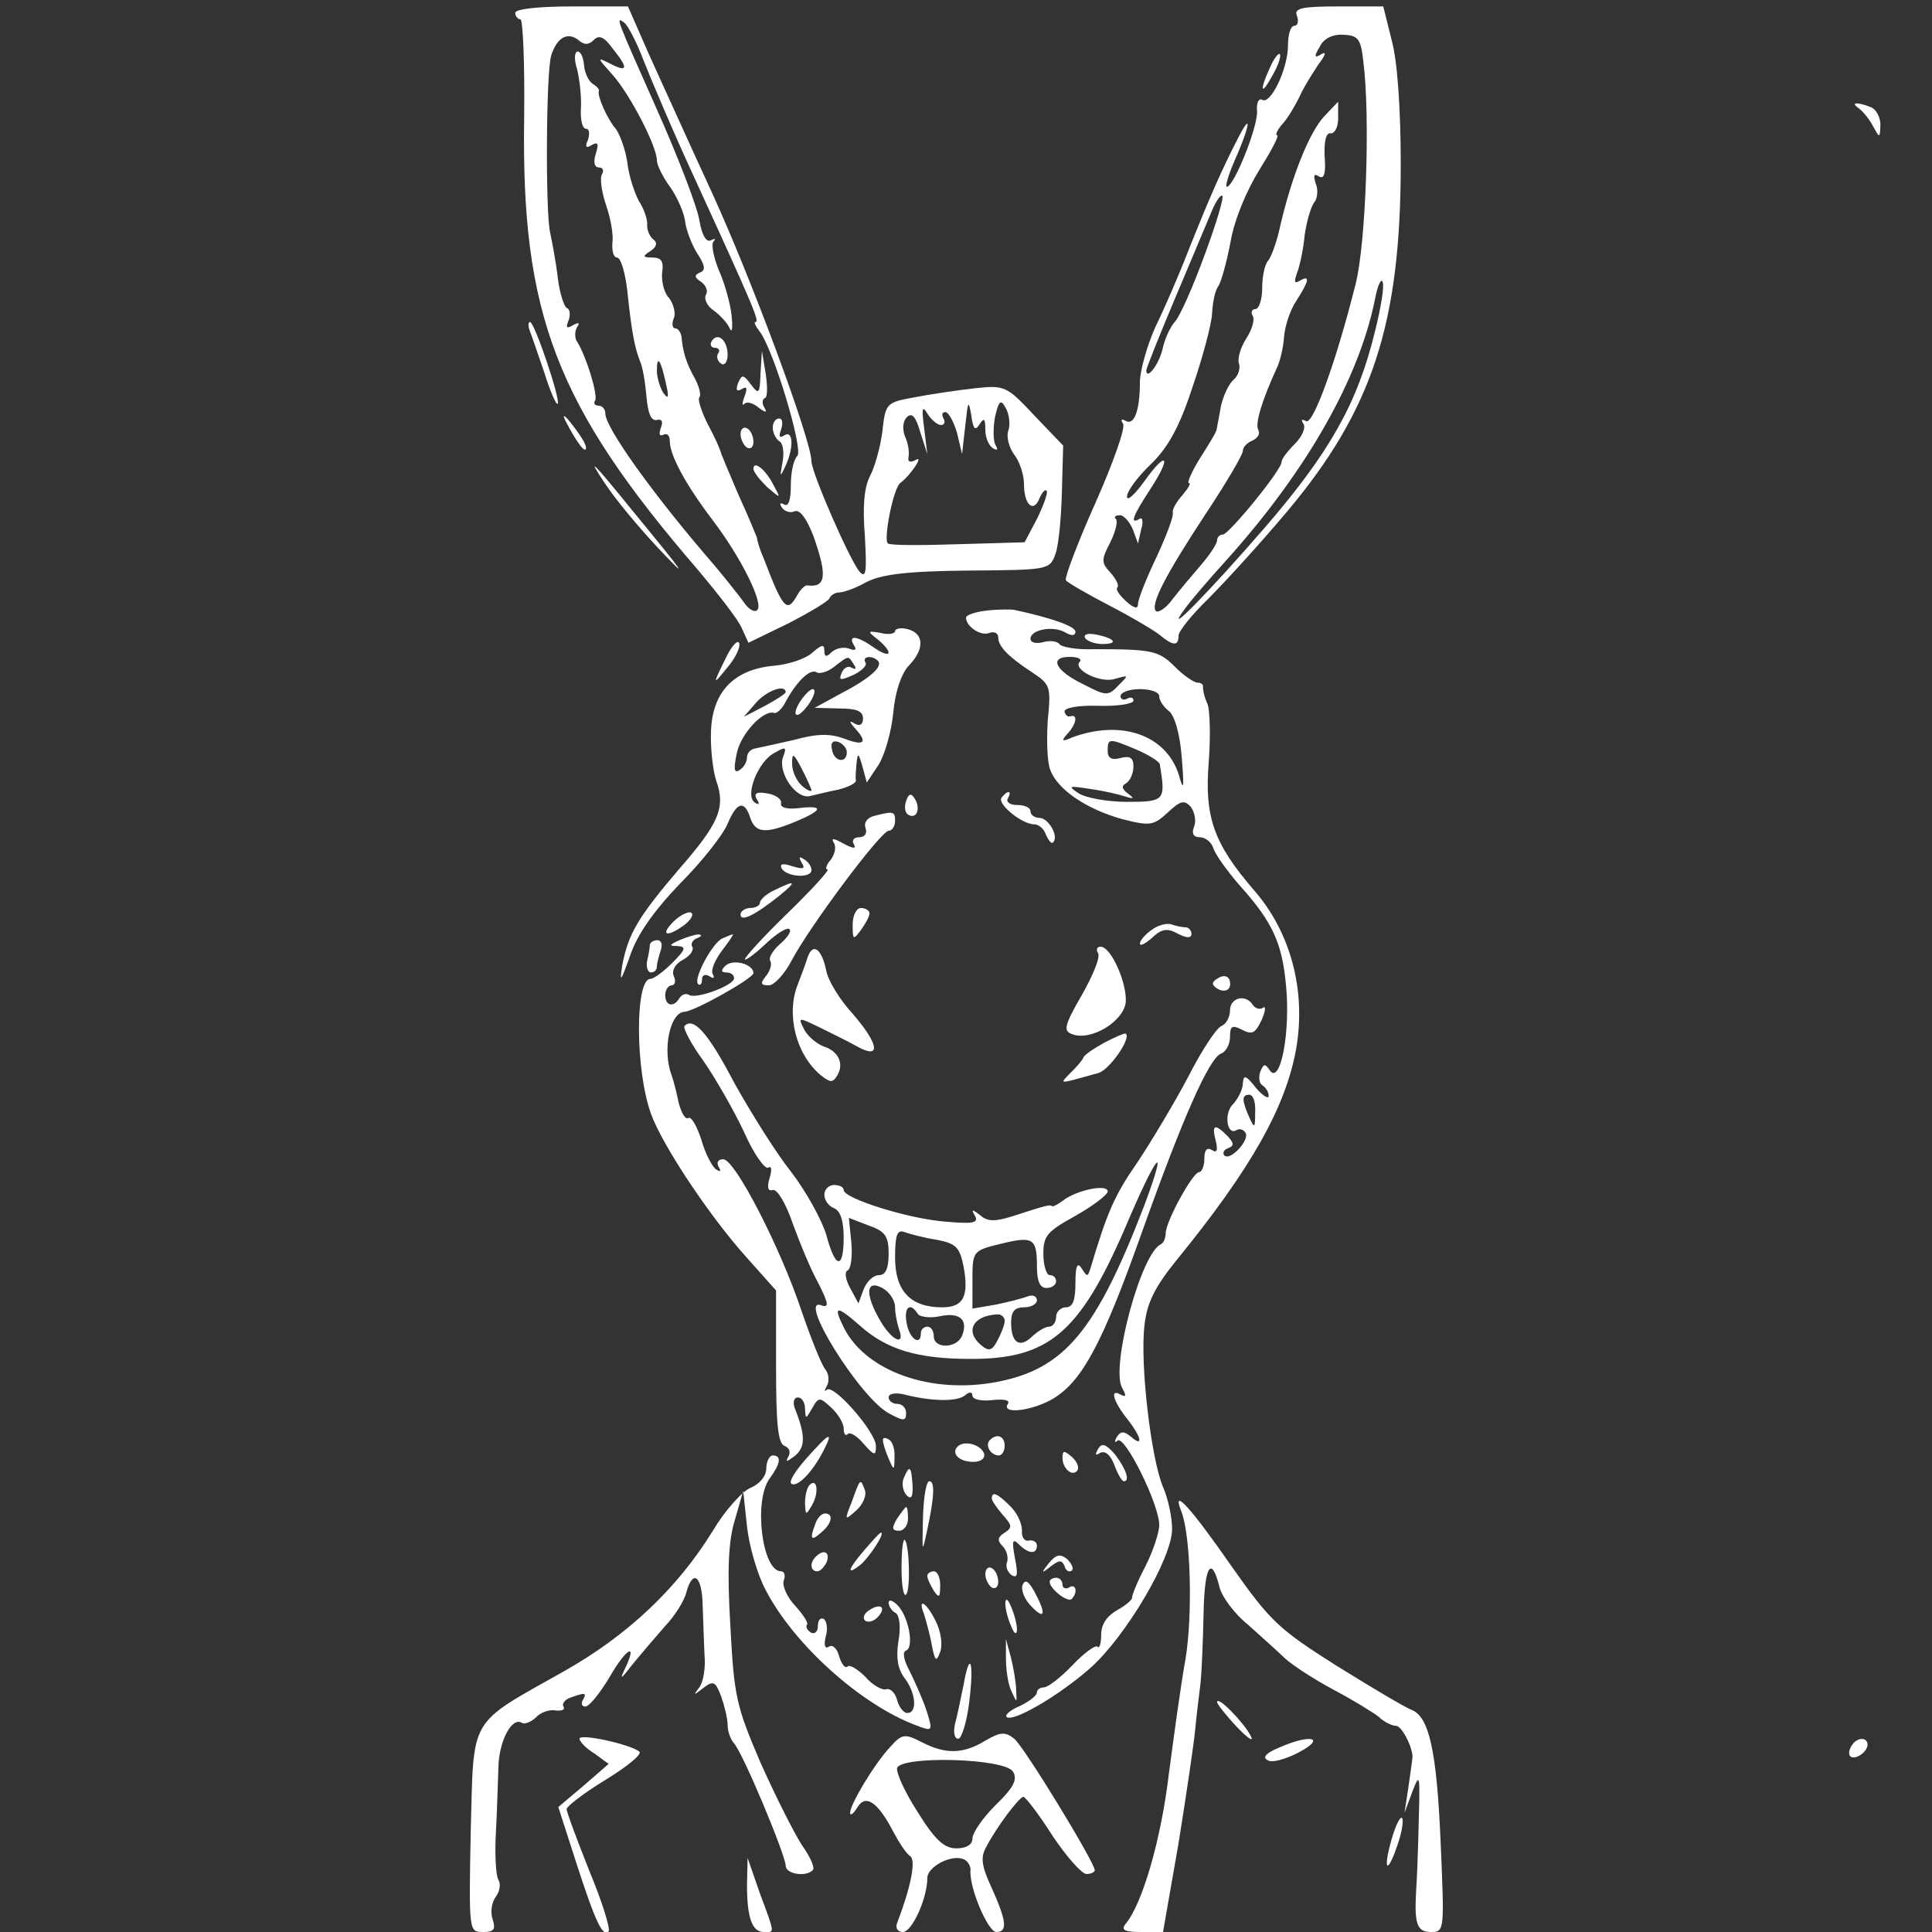 <?xml version="1.0" encoding="UTF-8"?>
<svg xmlns="http://www.w3.org/2000/svg" xmlns:xlink="http://www.w3.org/1999/xlink" width="48px" height="48px" viewBox="0 0 48 48" version="1.1">
<rect x="0" y="0" width="48" height="48" fill="#333333" stroke="none"/>
<g id="surface1">
<path style=" stroke:none;fill-rule:nonzero;fill:rgb(100%,100%,100%);fill-opacity:1;" d="M 12.801 0.32 C 12.801 0.398 12.863 0.48 12.93 0.48 C 12.992 0.48 13.039 1.586 13.023 2.91 C 12.945 7.793 13.809 10.062 17.328 14.145 C 17.84 14.754 18.352 15.406 18.434 15.617 L 18.594 15.969 L 19.586 15.488 C 20.113 15.215 20.594 14.93 20.609 14.863 C 20.641 14.785 20.754 14.719 20.848 14.719 C 20.961 14.719 21.266 14.609 21.52 14.465 C 21.887 14.273 22.512 14.191 24.031 14.176 C 26.062 14.16 26.078 14.16 26.223 13.762 C 26.305 13.535 26.367 12.848 26.383 12.207 L 26.414 11.07 L 25.695 10.32 C 25.008 9.586 24.961 9.566 24.207 9.648 C 23.793 9.695 23.121 9.793 22.719 9.871 C 22.016 10 22 10.016 21.922 10.719 C 21.871 11.121 21.727 11.617 21.617 11.824 C 21.473 12.098 21.426 12.559 21.488 13.328 C 21.535 14.191 21.52 14.383 21.359 14.207 C 21.121 13.938 20.16 11.742 20.16 11.457 C 20.16 10.945 18.672 6.93 17.695 4.801 C 17.105 3.52 16.398 1.953 16.113 1.328 L 15.602 0.16 L 14.207 0.16 C 13.375 0.16 12.801 0.223 12.801 0.32 Z M 15.984 1.488 C 16.16 1.938 16.734 3.297 17.281 4.48 C 18.719 7.617 18.879 8 18.77 8 C 18.719 8 18.77 8.098 18.863 8.223 C 19.199 8.625 19.969 11.168 19.809 11.328 C 19.711 11.426 19.648 11.742 19.648 12.062 C 19.648 12.434 19.586 12.609 19.473 12.527 C 19.375 12.48 19.359 12.512 19.426 12.609 C 19.488 12.703 19.633 12.754 19.742 12.703 C 19.871 12.656 20.031 12.863 20.207 13.312 C 20.559 14.305 20.527 14.609 20.047 14.543 C 20 14.543 19.887 14.641 19.809 14.785 C 19.551 15.246 19.457 15.137 18.961 13.84 C 18.879 13.664 18.816 13.441 18.801 13.344 C 18.77 13.266 18.574 12.785 18.352 12.305 C 18.145 11.824 17.953 11.359 17.922 11.281 C 17.902 11.184 17.762 10.863 17.586 10.543 C 17.426 10.223 17.328 9.922 17.375 9.871 C 17.426 9.824 17.375 9.617 17.266 9.406 C 17.055 9.039 16.961 8.734 16.93 8.352 C 16.91 8.258 16.848 8.16 16.785 8.16 C 16.703 8.16 16.688 8.047 16.734 7.922 C 16.801 7.793 16.734 7.551 16.625 7.406 C 16.496 7.281 16.434 6.992 16.449 6.785 C 16.496 6.496 16.434 6.398 16.207 6.398 C 15.969 6.398 15.953 6.367 16.16 6.238 C 16.32 6.129 16.336 6.031 16.238 5.953 C 16.145 5.887 16.078 5.727 16.078 5.602 C 16.098 5.473 16 5.184 15.871 4.992 C 15.762 4.785 15.617 4.352 15.586 4.031 C 15.535 3.711 15.406 3.344 15.297 3.199 C 15.09 2.961 14.832 2.383 14.879 2.258 C 14.895 2.223 14.832 2.145 14.719 2.078 C 14.625 2.016 14.527 1.809 14.512 1.633 C 14.496 1.441 14.434 1.281 14.352 1.281 C 14.273 1.281 14.258 1.473 14.336 1.711 C 14.398 1.969 14.449 2.398 14.434 2.672 C 14.414 2.961 14.465 3.199 14.559 3.199 C 14.641 3.199 14.656 3.312 14.609 3.473 C 14.527 3.648 14.559 3.695 14.703 3.602 C 14.863 3.52 14.879 3.566 14.801 3.824 C 14.734 4.031 14.77 4.16 14.879 4.16 C 14.977 4.16 15.008 4.238 14.961 4.32 C 14.895 4.414 14.945 4.754 15.055 5.09 C 15.168 5.406 15.246 5.84 15.215 6.031 C 15.199 6.238 15.246 6.398 15.328 6.398 C 15.426 6.398 15.535 6.785 15.586 7.23 C 15.695 8.289 15.777 8.656 15.902 8.977 C 15.969 9.121 16.031 9.504 16.062 9.855 C 16.098 10.273 16.176 10.465 16.32 10.434 C 16.449 10.398 16.48 10.48 16.414 10.641 C 16.367 10.785 16.383 10.848 16.48 10.801 C 16.574 10.754 16.641 10.816 16.641 10.961 C 16.641 11.312 17.039 12.047 17.711 12.93 C 18.414 13.855 18.977 14.992 18.816 15.152 C 18.754 15.23 18.594 15.137 18.48 14.961 C 18.352 14.785 18.031 14.383 17.777 14.078 C 16.238 12.305 15.039 10.625 15.039 10.273 C 15.039 10.16 14.961 10.078 14.863 10.078 C 14.785 10.078 14.734 10.016 14.785 9.953 C 14.863 9.824 14.574 8.879 14.352 8.512 C 14.273 8.414 14.273 8.238 14.336 8.129 C 14.414 8.016 14.383 8 14.238 8.078 C 14.078 8.176 14.047 8.145 14.129 7.953 C 14.176 7.809 14.16 7.68 14.078 7.648 C 14.016 7.617 13.902 7.281 13.855 6.879 C 13.809 6.48 13.711 5.984 13.664 5.762 C 13.551 5.215 13.566 1.793 13.695 1.375 C 13.84 0.93 14.098 0.785 14.367 0.992 C 14.512 1.121 14.625 1.121 14.754 0.992 C 14.879 0.863 15.008 0.91 15.215 1.199 C 15.617 1.695 15.602 1.809 15.168 1.586 C 14.816 1.406 14.832 1.426 15.215 1.855 C 15.648 2.336 16.32 3.633 16.32 3.984 C 16.32 4.098 16.465 4.398 16.656 4.656 C 16.832 4.91 17.008 5.312 17.023 5.52 C 17.055 5.727 17.184 6.078 17.328 6.305 C 17.52 6.594 17.535 6.719 17.391 6.77 C 17.246 6.832 17.246 6.895 17.426 7.008 C 17.535 7.09 17.602 7.23 17.535 7.328 C 17.488 7.426 17.566 7.602 17.727 7.711 C 17.887 7.824 18.078 8.031 18.129 8.16 C 18.191 8.289 18.207 8.145 18.176 7.84 C 18.145 7.535 18 7.023 17.855 6.703 C 17.727 6.383 17.664 6.062 17.727 6 C 17.793 5.922 17.762 5.922 17.664 5.969 C 17.551 6.031 17.441 5.855 17.375 5.473 C 17.328 5.152 16.848 3.902 16.32 2.719 C 15.281 0.383 15.297 0.414 15.504 0.559 C 15.586 0.609 15.809 1.023 15.984 1.488 Z M 16.543 9.52 C 16.625 9.871 16.609 9.938 16.48 9.762 C 16.398 9.633 16.32 9.375 16.32 9.215 C 16.32 8.801 16.414 8.93 16.543 9.52 Z M 24.336 10.543 C 24.449 10.367 24.48 10.398 24.48 10.672 C 24.48 10.863 24.559 11.07 24.672 11.137 C 24.785 11.199 24.801 11.184 24.734 11.055 C 24.672 10.961 24.672 10.641 24.719 10.367 C 24.816 9.953 24.863 9.902 24.992 10.145 C 25.07 10.289 25.105 10.527 25.055 10.688 C 24.992 10.848 25.07 11.121 25.199 11.297 C 25.328 11.457 25.441 11.793 25.441 12.031 C 25.441 12.543 25.68 12.754 25.824 12.383 C 25.887 12.238 25.969 12.145 26 12.191 C 26.047 12.223 25.938 12.527 25.777 12.863 L 25.457 13.473 L 23.824 13.52 C 22.91 13.551 22.129 13.551 22.062 13.504 C 21.938 13.441 22.191 12.129 22.367 12 C 22.625 11.809 22.961 11.297 22.754 11.426 C 22.609 11.504 22.543 11.473 22.574 11.344 C 22.594 11.215 22.559 10.992 22.48 10.832 C 22.414 10.656 22.434 10.465 22.527 10.367 C 22.656 10.238 22.754 10.352 22.863 10.734 L 23.039 11.281 L 22.961 10.641 C 22.895 10.145 22.91 10.062 23.039 10.273 C 23.137 10.434 23.297 10.559 23.375 10.559 C 23.473 10.559 23.488 10.48 23.441 10.398 C 23.391 10.305 23.406 10.238 23.488 10.238 C 23.566 10.238 23.695 10.48 23.777 10.754 L 23.902 11.281 L 23.984 10.559 C 24.047 9.969 24.062 9.922 24.129 10.305 C 24.176 10.656 24.223 10.719 24.336 10.543 Z M 24.336 10.543 "/>
<path style=" stroke:none;fill-rule:nonzero;fill:rgb(100%,100%,100%);fill-opacity:1;" d="M 17.68 8.48 C 17.633 8.559 17.664 8.641 17.762 8.641 C 17.855 8.641 17.902 8.703 17.84 8.785 C 17.793 8.863 17.824 8.977 17.922 9.039 C 18 9.09 18.078 8.992 18.078 8.816 C 18.078 8.449 17.824 8.238 17.68 8.48 Z M 17.68 8.48 "/>
<path style=" stroke:none;fill-rule:nonzero;fill:rgb(100%,100%,100%);fill-opacity:1;" d="M 18.895 9.281 C 18.879 9.793 18.848 9.809 18.656 9.551 C 18.465 9.297 18.434 9.297 18.336 9.52 C 18.273 9.695 18.305 9.742 18.434 9.664 C 18.559 9.586 18.574 9.648 18.496 9.855 C 18.434 10.016 18.434 10.098 18.496 10.031 C 18.559 9.969 18.719 10.016 18.848 10.129 C 19.023 10.258 19.07 10.258 18.992 10.129 C 18.93 10.031 18.93 9.922 19.008 9.887 C 19.07 9.871 19.07 9.586 19.023 9.281 L 18.93 8.719 Z M 18.895 9.281 "/>
<path style=" stroke:none;fill-rule:nonzero;fill:rgb(100%,100%,100%);fill-opacity:1;" d="M 19.199 10.625 C 19.199 10.754 19.281 10.91 19.359 10.961 C 19.457 11.008 19.488 11.246 19.441 11.488 C 19.375 11.855 19.375 11.871 19.504 11.602 C 19.727 11.137 19.711 10.672 19.488 10.816 C 19.359 10.895 19.344 10.848 19.406 10.672 C 19.457 10.512 19.441 10.398 19.359 10.398 C 19.266 10.398 19.199 10.496 19.199 10.625 Z M 19.199 10.625 "/>
<path style=" stroke:none;fill-rule:nonzero;fill:rgb(100%,100%,100%);fill-opacity:1;" d="M 18.398 10.785 C 18.398 10.91 18.48 11.07 18.559 11.121 C 18.656 11.168 18.719 11.105 18.719 10.977 C 18.719 10.848 18.656 10.688 18.559 10.641 C 18.48 10.594 18.398 10.656 18.398 10.785 Z M 18.398 10.785 "/>
<path style=" stroke:none;fill-rule:nonzero;fill:rgb(100%,100%,100%);fill-opacity:1;" d="M 18.719 11.648 C 18.719 11.727 18.879 11.922 19.055 12.098 C 19.406 12.398 19.406 12.398 19.215 12.047 C 19.023 11.664 18.719 11.426 18.719 11.648 Z M 18.719 11.648 "/>
<path style=" stroke:none;fill-rule:nonzero;fill:rgb(100%,100%,100%);fill-opacity:1;" d="M 32.223 0.398 C 32.273 0.527 32.238 0.641 32.16 0.641 C 32.062 0.641 32 0.863 32 1.121 C 32 1.711 31.566 2.609 31.359 2.48 C 31.266 2.434 31.215 2.559 31.23 2.754 C 31.266 3.121 30.656 4.641 30.48 4.641 C 30.434 4.641 30.512 4.367 30.656 4.031 C 31.055 3.137 31.121 2.719 30.754 3.441 C 30.352 4.223 30.062 4.879 29.52 6.238 C 29.297 6.816 28.93 7.664 28.703 8.129 C 28.496 8.594 28.32 9.215 28.32 9.504 C 28.32 10.207 28.176 10.594 27.953 10.449 C 27.855 10.398 27.84 10.434 27.902 10.527 C 27.969 10.625 27.648 11.52 27.215 12.496 C 26.77 13.488 26.449 14.352 26.48 14.414 C 26.527 14.48 27.008 14.754 27.551 15.039 C 28.113 15.328 28.672 15.664 28.816 15.777 C 29.137 16.047 29.281 16.062 29.281 15.793 C 29.281 15.68 29.617 15.266 30.016 14.879 C 30.414 14.48 31.297 13.52 31.969 12.719 C 34.098 10.191 34.801 8.031 34.801 4.078 C 34.801 2.719 34.719 1.504 34.574 0.992 L 34.367 0.16 L 33.246 0.16 C 32.32 0.16 32.145 0.207 32.223 0.398 Z M 33.871 1.52 C 34.047 2.879 33.938 6.047 33.68 7.055 C 33.199 8.977 32.625 10.559 32.449 10.465 C 32.336 10.398 32.32 10.434 32.383 10.527 C 32.449 10.625 32.352 10.848 32.16 11.039 C 31.984 11.215 31.84 11.406 31.84 11.473 C 31.855 11.664 30.527 13.281 30.383 13.281 C 30.305 13.281 30.238 13.344 30.238 13.426 C 30.238 13.504 30.062 13.777 29.855 14.016 C 29.633 14.273 29.312 14.656 29.137 14.879 C 28.977 15.105 28.785 15.23 28.719 15.184 C 28.574 15.023 28.945 14.305 29.953 12.77 C 30.465 12 30.879 11.297 30.879 11.199 C 30.879 11.105 30.992 10.992 31.121 10.945 C 31.246 10.879 31.312 10.785 31.266 10.688 C 31.168 10.543 31.359 9.938 31.711 9.168 C 31.809 8.977 31.887 8.609 31.902 8.367 C 31.922 8.113 32.047 7.711 32.207 7.473 C 32.527 6.977 32.559 6.816 32.289 6.977 C 32.16 7.055 32.145 7.008 32.223 6.785 C 32.289 6.625 32.383 6.191 32.414 5.84 C 32.465 5.488 32.574 5.121 32.656 5.023 C 32.734 4.93 32.754 4.703 32.688 4.559 C 32.625 4.352 32.641 4.305 32.77 4.383 C 32.895 4.465 32.945 4.305 32.91 3.887 C 32.895 3.504 32.945 3.297 33.055 3.312 C 33.152 3.328 33.246 3.168 33.246 2.945 L 33.246 2.527 L 32.895 2.895 C 32.527 3.297 32.098 4.367 31.809 5.602 C 31.727 6 31.586 6.383 31.504 6.48 C 31.426 6.559 31.359 6.863 31.359 7.152 C 31.359 7.441 31.281 7.68 31.184 7.68 C 31.105 7.68 31.07 7.762 31.121 7.84 C 31.184 7.938 31.105 8.191 30.961 8.414 C 30.816 8.641 30.734 8.93 30.785 9.039 C 30.816 9.152 30.77 9.328 30.656 9.426 C 30.527 9.535 30.398 9.824 30.336 10.078 C 30.289 10.352 30.238 10.609 30.223 10.688 C 30.207 10.754 30.016 11.07 29.809 11.391 C 29.602 11.727 29.488 12 29.535 12 C 29.602 12 29.52 12.129 29.375 12.305 C 29.23 12.465 29.121 12.656 29.137 12.734 C 29.168 12.816 28.977 13.312 28.734 13.84 C 28.48 14.367 28.273 14.895 28.273 15.008 C 28.273 15.137 28.176 15.121 27.969 14.93 C 27.809 14.785 27.711 14.641 27.762 14.594 C 27.809 14.543 27.727 14.383 27.586 14.223 C 27.359 13.984 27.359 13.902 27.586 13.473 C 27.711 13.215 27.777 12.961 27.727 12.895 C 27.664 12.848 27.711 12.801 27.824 12.801 C 27.922 12.801 28.062 12.961 28.145 13.152 L 28.273 13.504 L 28.352 13.152 C 28.414 12.961 28.383 12.832 28.305 12.895 C 28.062 13.039 28.145 12.816 28.574 12.16 C 29.121 11.328 28.992 11.168 28.434 11.953 C 28.191 12.289 28 12.465 28 12.336 C 28 12.207 28.258 11.855 28.574 11.551 C 29.008 11.137 29.297 10.625 29.617 9.648 C 29.871 8.91 30.098 8.078 30.113 7.793 C 30.129 7.504 30.191 7.199 30.273 7.105 C 30.336 7.008 30.48 6.512 30.574 6 C 30.672 5.441 30.977 4.719 31.297 4.207 C 31.586 3.742 31.793 3.359 31.727 3.359 C 31.68 3.359 31.727 3.23 31.871 3.07 C 32 2.93 32.176 2.625 32.289 2.398 C 32.383 2.176 32.609 1.824 32.754 1.602 C 32.93 1.375 32.961 1.266 32.832 1.344 C 32.656 1.457 32.641 1.406 32.785 1.168 C 32.879 0.961 33.105 0.848 33.375 0.863 C 33.742 0.879 33.809 0.961 33.871 1.52 Z M 29.922 6.352 C 29.633 7.137 29.312 7.871 29.184 8 C 29.07 8.129 28.93 8.434 28.879 8.688 C 28.785 9.07 28.48 9.457 28.48 9.199 C 28.48 9.152 28.785 8.383 29.168 7.473 C 29.551 6.574 29.953 5.602 30.078 5.312 C 30.191 5.023 30.32 4.832 30.367 4.863 C 30.414 4.91 30.207 5.586 29.922 6.352 Z M 34.16 8.238 C 33.727 10.016 33.039 11.23 31.457 13.07 C 30.031 14.719 28.848 15.922 29.441 15.121 C 29.566 14.945 30.031 14.398 30.465 13.922 C 32.48 11.68 33.762 9.406 34.16 7.441 C 34.223 7.09 34.32 6.895 34.352 7.008 C 34.398 7.105 34.305 7.664 34.16 8.238 Z M 34.16 8.238 "/>
<path style=" stroke:none;fill-rule:nonzero;fill:rgb(100%,100%,100%);fill-opacity:1;" d="M 31.551 1.68 C 31.281 2.273 31.328 2.398 31.617 1.871 C 31.762 1.617 31.84 1.375 31.793 1.344 C 31.762 1.312 31.648 1.457 31.551 1.68 Z M 31.551 1.68 "/>
<path style=" stroke:none;fill-rule:nonzero;fill:rgb(100%,100%,100%);fill-opacity:1;" d="M 46.176 2.688 C 46.273 2.754 46.434 2.945 46.527 3.121 C 46.703 3.441 46.703 3.441 46.719 3.105 C 46.719 2.91 46.609 2.703 46.465 2.656 C 46.129 2.527 45.969 2.543 46.176 2.688 Z M 46.176 2.688 "/>
<path style=" stroke:none;fill-rule:nonzero;fill:rgb(100%,100%,100%);fill-opacity:1;" d="M 13.152 8.191 C 13.199 8.305 13.359 8.785 13.52 9.246 C 13.664 9.711 13.824 10.078 13.855 10.031 C 13.938 9.953 13.281 8 13.168 8 C 13.121 8 13.121 8.098 13.152 8.191 Z M 13.152 8.191 "/>
<path style=" stroke:none;fill-rule:nonzero;fill:rgb(100%,100%,100%);fill-opacity:1;" d="M 14.062 10.48 C 14.336 11.008 14.559 11.297 14.559 11.121 C 14.559 11.023 14.398 10.785 14.223 10.559 C 14.016 10.289 13.953 10.273 14.062 10.48 Z M 14.062 10.48 "/>
<path style=" stroke:none;fill-rule:nonzero;fill:rgb(100%,100%,100%);fill-opacity:1;" d="M 15.023 12 C 15.281 12.398 15.887 13.121 16.352 13.617 C 17.137 14.449 17.07 14.336 15.727 12.703 C 14.754 11.504 14.543 11.281 15.023 12 Z M 15.023 12 "/>
<path style=" stroke:none;fill-rule:nonzero;fill:rgb(100%,100%,100%);fill-opacity:1;" d="M 24.527 15.168 C 24.238 15.199 24 15.281 24 15.344 C 24 15.566 24.367 15.809 24.574 15.727 C 24.703 15.68 24.801 15.727 24.801 15.84 C 24.801 16.062 25.055 16.32 25.664 16.719 C 26.098 17.008 26.113 17.07 26.031 17.902 C 26 18.398 26.016 18.961 26.098 19.137 C 26.273 19.617 27.008 20.113 27.887 20.352 C 28.574 20.527 28.656 20.512 29.008 20.191 C 29.328 19.887 29.426 19.871 29.586 20.047 C 29.68 20.176 29.727 20.398 29.664 20.543 C 29.602 20.703 29.648 20.801 29.809 20.801 C 29.953 20.801 30.098 20.93 30.145 21.07 C 30.191 21.23 30.496 21.648 30.801 22 C 31.664 22.961 31.887 23.488 31.969 24.719 C 32.031 25.871 31.777 26.977 31.535 26.574 C 31.426 26.414 31.391 26.434 31.312 26.625 C 31.266 26.754 31.281 26.91 31.359 26.961 C 31.457 27.023 31.52 27.137 31.52 27.23 C 31.52 27.312 31.375 27.23 31.199 27.023 C 30.961 26.719 30.895 26.688 30.879 26.91 C 30.879 27.055 30.77 27.281 30.641 27.426 C 30.398 27.648 30.48 28.223 30.719 28.078 C 30.801 28.031 30.895 28.062 30.945 28.145 C 31.055 28.32 30.559 28.863 30.414 28.703 C 30.367 28.641 30.414 28.559 30.512 28.527 C 30.672 28.465 30.656 28.398 30.496 28.223 C 30.176 27.902 30.098 27.938 30.207 28.352 C 30.258 28.574 30.238 28.656 30.113 28.574 C 29.984 28.496 29.922 28.574 29.922 28.785 C 29.922 28.977 29.855 29.121 29.793 29.121 C 29.633 29.121 28.961 30.352 28.961 30.641 C 28.961 30.754 28.91 30.879 28.848 30.91 C 28.352 31.121 27.602 33.922 27.871 34.465 C 27.984 34.672 27.984 34.719 27.855 34.656 C 27.566 34.48 27.648 34.801 28 35.246 C 28.367 35.711 28.414 35.969 28.098 35.695 C 27.922 35.551 27.84 35.551 27.742 35.711 C 27.68 35.824 27.695 35.855 27.762 35.793 C 27.938 35.633 28.801 37.375 28.801 37.887 C 28.801 38.078 28.641 38.559 28.449 38.93 C 28.258 39.297 28.113 39.648 28.129 39.695 C 28.129 39.742 27.969 39.887 27.762 40 C 27.504 40.145 27.359 40.352 27.359 40.609 C 27.359 40.832 27.312 40.977 27.266 40.91 C 27.215 40.863 26.93 41.07 26.641 41.375 C 26.352 41.68 26.031 41.922 25.938 41.922 C 25.84 41.922 25.762 41.984 25.762 42.047 C 25.762 42.129 25.566 42.273 25.344 42.383 C 25.105 42.48 24.961 42.609 25.008 42.656 C 25.152 42.801 26.289 42.145 27.09 41.441 C 27.969 40.656 29.121 38.719 29.121 37.984 C 29.121 37.711 29.023 37.23 28.895 36.945 C 28.594 36.223 28.32 33.871 28.434 32.93 C 28.496 32.367 28.688 31.984 29.215 31.328 C 31.07 29.055 31.953 27.504 32.207 26.031 C 32.449 24.594 32.062 23.152 31.152 22.113 C 30.145 20.945 29.922 20.289 30.031 18.93 C 30.078 18.305 30.062 17.648 30 17.488 C 29.922 17.328 29.887 17.152 29.887 17.07 C 29.902 17.008 29.84 16.961 29.762 16.961 C 29.664 16.961 29.406 16.785 29.184 16.559 C 28.785 16.16 28.609 16.129 27.168 16.129 C 26.754 16.145 26.367 16.078 26.32 16 C 26.273 15.938 26.098 15.902 25.922 15.953 C 25.742 16 25.602 15.969 25.602 15.871 C 25.602 15.648 26.145 15.535 26.465 15.711 C 26.625 15.809 26.719 15.793 26.719 15.695 C 26.719 15.566 26.16 15.359 25.199 15.152 C 25.121 15.137 24.801 15.137 24.527 15.168 Z M 26.832 16.434 C 26.625 16.625 27.344 16.992 27.711 16.863 C 28.047 16.77 28.047 16.77 27.793 17.023 C 27.535 17.297 27.488 17.297 26.93 17.008 C 26.223 16.672 26.047 16.32 26.574 16.32 C 26.77 16.32 26.879 16.367 26.832 16.434 Z M 28.801 17.297 C 28.801 17.406 28.91 17.566 29.039 17.664 C 29.184 17.777 29.312 18.223 29.359 18.801 C 29.426 19.617 29.406 19.68 29.281 19.23 C 28.961 18.258 27.855 17.871 26.641 18.32 C 26.383 18.434 26.352 18.414 26.527 18.223 C 26.734 18 26.785 17.742 26.609 17.793 C 26.527 17.824 26.465 17.762 26.449 17.68 C 26.434 17.586 26.785 17.52 27.281 17.535 C 27.762 17.551 28.16 17.488 28.16 17.406 C 28.16 17.328 28.098 17.312 28 17.359 C 27.922 17.406 27.84 17.375 27.84 17.297 C 27.84 17.199 28.062 17.121 28.32 17.121 C 28.594 17.121 28.801 17.199 28.801 17.297 Z M 28.238 18.625 C 28.543 18.754 28.816 18.93 28.816 18.992 C 28.961 19.887 28.945 19.922 28 19.922 C 27.52 19.922 26.977 19.824 26.801 19.711 C 26.512 19.52 26.559 19.52 27.09 19.602 C 27.426 19.648 27.824 19.742 27.969 19.793 C 28.176 19.855 28.191 19.84 28.016 19.711 C 27.871 19.602 27.855 19.52 27.984 19.457 C 28.078 19.391 28.16 19.215 28.16 19.039 C 28.16 18.832 28.078 18.77 27.84 18.832 C 27.617 18.895 27.52 18.832 27.52 18.656 C 27.52 18.336 27.551 18.336 28.238 18.625 Z M 31.184 27.633 C 31.184 28.031 31.168 28.047 31.039 27.762 C 30.848 27.328 30.848 27.199 31.039 27.199 C 31.137 27.199 31.199 27.391 31.184 27.633 Z M 31.184 27.633 "/>
<path style=" stroke:none;fill-rule:nonzero;fill:rgb(100%,100%,100%);fill-opacity:1;" d="M 22.238 15.68 C 22.238 15.742 22.078 15.777 21.887 15.727 C 21.551 15.664 21.535 15.68 21.809 15.887 C 22.207 16.223 22.145 16.383 21.727 16.098 C 21.297 15.793 21.055 15.762 21.215 16.031 C 21.297 16.145 21.246 16.176 21.09 16.113 C 20.945 16.062 20.754 16.113 20.656 16.207 C 20.527 16.336 20.48 16.32 20.48 16.16 C 20.48 16 20.414 16.016 20.191 16.207 C 20.031 16.367 19.586 16.512 19.199 16.543 C 18.223 16.641 17.695 17.199 17.664 18.176 C 17.648 18.594 17.711 19.137 17.793 19.391 C 18.031 20.062 17.871 20.449 16.863 21.602 C 15.84 22.801 15.602 23.215 15.457 24 C 15.391 24.434 15.426 24.383 15.648 23.762 C 15.824 23.23 16.223 22.656 16.895 21.953 C 17.441 21.406 17.969 20.734 18.078 20.465 C 18.305 19.922 18.496 19.871 18.641 20.32 C 18.77 20.703 19.023 20.719 19.762 20.414 C 20.449 20.129 20.48 20 19.84 20.078 C 19.551 20.113 19.375 20.062 19.406 19.953 C 19.426 19.855 19.266 19.742 19.055 19.711 C 18.801 19.664 18.719 19.711 18.801 19.855 C 18.879 19.969 18.863 20.016 18.754 19.938 C 18.496 19.777 18.832 18.91 19.246 18.703 C 19.52 18.543 19.551 18.559 19.457 18.801 C 19.312 19.184 19.777 19.871 20.129 19.777 C 20.273 19.742 20.594 19.664 20.832 19.617 C 21.09 19.551 21.266 19.457 21.266 19.391 C 21.246 19.328 21.266 19.137 21.281 18.961 C 21.312 18.688 21.328 18.703 21.426 19.039 L 21.535 19.441 L 21.824 19.008 C 21.984 18.754 22.145 18.176 22.191 17.727 C 22.238 17.199 22.383 16.754 22.574 16.543 C 22.977 16.129 22.961 15.742 22.559 15.633 C 22.383 15.586 22.238 15.617 22.238 15.68 Z M 21.215 16.512 C 21.281 16.609 21.266 16.641 21.168 16.594 C 21.07 16.527 20.961 16.594 20.91 16.719 C 20.832 16.91 20.879 16.91 21.199 16.77 C 21.406 16.672 21.551 16.527 21.504 16.465 C 21.406 16.305 21.664 16.273 21.809 16.414 C 21.953 16.559 21.602 16.863 20.863 17.246 L 20.238 17.586 L 20.848 17.602 C 21.281 17.602 21.441 17.664 21.441 17.855 C 21.441 18 21.359 18.047 21.246 17.984 C 21.09 17.887 21.09 17.922 21.246 18.098 C 21.566 18.449 21.473 18.543 20.977 18.352 C 20.625 18.223 20.305 18.223 19.727 18.383 C 19.312 18.48 18.863 18.574 18.77 18.594 C 18.656 18.609 18.559 18.703 18.559 18.816 C 18.559 18.93 18.48 19.07 18.367 19.137 C 18.238 19.215 18.223 19.105 18.305 18.719 C 18.398 18.238 18.961 17.633 19.23 17.711 C 19.297 17.742 19.441 17.602 19.535 17.406 C 19.809 16.91 20.129 16.609 20.289 16.703 C 20.367 16.754 20.574 16.688 20.734 16.559 C 21.105 16.273 21.07 16.289 21.215 16.512 Z M 19.52 17.199 C 19.52 17.23 19.281 17.391 19.008 17.535 L 18.48 17.809 L 18.785 17.457 C 19.055 17.152 19.52 16.992 19.52 17.199 Z M 21.039 18.688 C 21.039 18.977 20.719 18.93 20.672 18.625 C 20.625 18.465 20.688 18.383 20.832 18.434 C 20.945 18.48 21.039 18.594 21.039 18.688 Z M 20.16 19.633 C 20.16 19.68 20.047 19.633 19.922 19.52 C 19.793 19.406 19.68 19.168 19.68 18.977 C 19.68 18.688 19.711 18.703 19.922 19.105 C 20.047 19.344 20.16 19.602 20.16 19.633 Z M 20.16 19.633 "/>
<path style=" stroke:none;fill-rule:nonzero;fill:rgb(100%,100%,100%);fill-opacity:1;" d="M 19.871 17.441 C 19.762 17.617 19.727 17.762 19.809 17.762 C 19.871 17.762 20.016 17.617 20.129 17.441 C 20.238 17.266 20.273 17.121 20.191 17.121 C 20.129 17.121 19.984 17.266 19.871 17.441 Z M 19.871 17.441 "/>
<path style=" stroke:none;fill-rule:nonzero;fill:rgb(100%,100%,100%);fill-opacity:1;" d="M 26.961 15.855 C 27.023 15.938 27.215 16 27.391 16 C 27.809 16 27.695 15.855 27.215 15.762 C 27.023 15.727 26.91 15.762 26.961 15.855 Z M 26.961 15.855 "/>
<path style=" stroke:none;fill-rule:nonzero;fill:rgb(100%,100%,100%);fill-opacity:1;" d="M 18.078 16.258 C 17.695 17.023 17.695 17.055 18.062 16.594 C 18.273 16.352 18.398 16.078 18.367 15.984 C 18.336 15.887 18.207 16.016 18.078 16.258 Z M 18.078 16.258 "/>
<path style=" stroke:none;fill-rule:nonzero;fill:rgb(100%,100%,100%);fill-opacity:1;" d="M 22.512 19.902 C 22.465 20.031 22.48 20.191 22.559 20.238 C 22.77 20.367 22.879 20.098 22.734 19.855 C 22.641 19.695 22.574 19.711 22.512 19.902 Z M 22.512 19.902 "/>
<path style=" stroke:none;fill-rule:nonzero;fill:rgb(100%,100%,100%);fill-opacity:1;" d="M 24.879 19.824 C 24.785 19.984 25.391 20.48 25.695 20.48 C 25.809 20.48 25.938 20.594 25.984 20.734 C 26.047 20.879 26.129 20.977 26.16 20.93 C 26.32 20.785 26.047 20.32 25.824 20.32 C 25.695 20.32 25.602 20.238 25.602 20.16 C 25.602 20.062 25.457 20 25.266 20 C 25.09 20 24.992 19.922 25.039 19.84 C 25.09 19.742 25.105 19.68 25.055 19.68 C 25.008 19.68 24.945 19.742 24.879 19.824 Z M 24.879 19.824 "/>
<path style=" stroke:none;fill-rule:nonzero;fill:rgb(100%,100%,100%);fill-opacity:1;" d="M 21.711 20.273 C 21.535 20.32 21.457 20.449 21.504 20.574 C 21.551 20.703 21.488 20.801 21.344 20.801 C 21.215 20.801 21.152 20.879 21.215 20.977 C 21.281 21.09 21.199 21.09 20.961 20.961 C 20.703 20.816 20.641 20.816 20.719 20.945 C 20.785 21.055 20.734 21.23 20.641 21.359 C 20.527 21.488 20.496 21.602 20.559 21.602 C 20.625 21.602 20.176 22.098 19.535 22.719 C 18.91 23.328 18.449 23.84 18.512 23.84 C 18.574 23.84 18.816 23.648 19.07 23.406 C 19.312 23.184 19.566 23.023 19.617 23.09 C 19.664 23.137 19.566 23.297 19.375 23.457 C 19.199 23.617 19.09 23.793 19.137 23.871 C 19.184 23.953 19.137 24.113 19.039 24.238 C 18.879 24.434 18.895 24.48 19.105 24.48 C 19.23 24.48 19.488 24.207 19.664 23.871 C 20.098 23.039 21.887 20.641 22.078 20.641 C 22.16 20.641 22.238 20.527 22.238 20.398 C 22.238 20.16 22.207 20.145 21.711 20.273 Z M 21.711 20.273 "/>
<path style=" stroke:none;fill-rule:nonzero;fill:rgb(100%,100%,100%);fill-opacity:1;" d="M 19.922 21.441 C 20.016 21.586 19.953 21.602 19.68 21.52 C 19.441 21.441 19.359 21.457 19.426 21.586 C 19.566 21.793 20.16 21.824 20.16 21.617 C 20.16 21.52 20.078 21.406 19.969 21.344 C 19.855 21.266 19.84 21.297 19.922 21.441 Z M 19.922 21.441 "/>
<path style=" stroke:none;fill-rule:nonzero;fill:rgb(100%,100%,100%);fill-opacity:1;" d="M 19.246 22.113 C 19.039 22.207 18.879 22.352 18.879 22.434 C 18.879 22.496 18.77 22.559 18.641 22.559 C 18.512 22.559 18.398 22.641 18.398 22.719 C 18.398 22.91 18.734 22.754 19.359 22.258 C 19.809 21.887 19.777 21.855 19.246 22.113 Z M 19.246 22.113 "/>
<path style=" stroke:none;fill-rule:nonzero;fill:rgb(100%,100%,100%);fill-opacity:1;" d="M 16.734 22.895 C 16.383 23.246 16.574 23.297 17.008 22.977 C 17.168 22.848 17.246 22.719 17.168 22.672 C 17.105 22.641 16.895 22.734 16.734 22.895 Z M 16.734 22.895 "/>
<path style=" stroke:none;fill-rule:nonzero;fill:rgb(100%,100%,100%);fill-opacity:1;" d="M 21.184 22.977 C 21.184 23.359 21.199 23.359 21.391 23.105 C 21.504 22.945 21.602 22.77 21.602 22.688 C 21.602 22.625 21.504 22.559 21.391 22.559 C 21.281 22.559 21.184 22.734 21.184 22.977 Z M 21.184 22.977 "/>
<path style=" stroke:none;fill-rule:nonzero;fill:rgb(100%,100%,100%);fill-opacity:1;" d="M 28.609 23.105 C 28.449 23.215 28.32 23.375 28.32 23.441 C 28.32 23.52 28.465 23.441 28.625 23.297 C 28.863 23.07 29.008 23.055 29.266 23.199 C 29.488 23.312 29.602 23.312 29.602 23.199 C 29.602 23.121 29.535 23.039 29.457 23.039 C 29.375 23.039 29.215 23.008 29.09 22.961 C 28.977 22.93 28.754 22.992 28.609 23.105 Z M 28.609 23.105 "/>
<path style=" stroke:none;fill-rule:nonzero;fill:rgb(100%,100%,100%);fill-opacity:1;" d="M 16.879 23.359 C 16.625 23.473 16.609 23.504 16.832 23.504 C 17.055 23.52 17.039 23.586 16.703 23.922 C 16.48 24.145 16.238 24.32 16.16 24.32 C 15.777 24.32 15.777 26.574 16.176 27.68 C 16.465 28.465 17.602 30.176 18.512 31.199 L 19.281 32.062 L 19.281 33.953 C 19.281 35.375 19.328 35.855 19.488 35.922 C 19.617 35.969 19.648 36.078 19.586 36.191 C 19.504 36.336 19.551 36.32 19.742 36.176 C 20.016 35.953 20.016 35.664 19.742 34.977 C 19.695 34.832 19.727 34.719 19.824 34.719 C 19.922 34.719 20 34.848 20 34.992 C 20.016 35.266 20.016 35.266 20.176 34.992 C 20.336 34.703 20.367 34.703 20.656 34.977 C 20.816 35.121 20.961 35.359 20.961 35.488 C 20.961 35.633 21.008 35.68 21.055 35.633 C 21.121 35.566 21.297 35.68 21.457 35.871 C 21.727 36.176 21.762 36.176 21.762 35.922 C 21.762 35.586 20.719 34.383 20.543 34.527 C 20.48 34.594 20.48 34.543 20.543 34.434 C 20.609 34.32 20.594 34.145 20.512 34.031 C 20.414 33.922 20.16 33.281 19.922 32.594 C 19.391 30.992 18.258 28.801 17.969 28.801 C 17.84 28.801 17.793 28.879 17.855 28.992 C 17.922 29.105 17.902 29.121 17.793 29.055 C 17.695 28.992 17.52 28.656 17.426 28.32 C 17.312 27.969 17.168 27.727 17.105 27.777 C 17.023 27.824 16.93 27.648 16.863 27.406 C 16.816 27.168 16.734 26.848 16.688 26.719 C 16.449 26.098 16.641 25.152 17.008 25.137 C 17.266 25.121 18.719 24.305 18.719 24.176 C 18.719 23.953 18.207 23.809 18.016 24 C 17.902 24.113 17.922 24.16 18.047 24.16 C 18.16 24.16 18.238 24.223 18.238 24.305 C 18.238 24.48 17.297 24.832 17.121 24.719 C 17.039 24.672 16.945 24.703 16.879 24.801 C 16.734 25.039 16.527 24.992 16.527 24.719 C 16.527 24.594 16.609 24.48 16.688 24.48 C 16.77 24.48 16.801 24.367 16.734 24.238 C 16.688 24.098 16.785 23.938 16.977 23.84 C 17.152 23.742 17.246 23.602 17.199 23.52 C 17.152 23.457 17.215 23.344 17.312 23.312 C 17.426 23.266 17.457 23.23 17.359 23.215 C 17.281 23.215 17.055 23.281 16.879 23.359 Z M 16.879 23.359 "/>
<path style=" stroke:none;fill-rule:nonzero;fill:rgb(100%,100%,100%);fill-opacity:1;" d="M 17.953 23.312 C 17.711 23.406 17.215 24.32 17.344 24.449 C 17.391 24.496 17.441 24.449 17.441 24.336 C 17.441 24.223 17.52 24.191 17.633 24.258 C 17.727 24.32 17.762 24.305 17.711 24.207 C 17.648 24.113 17.762 23.855 17.938 23.617 C 18.113 23.391 18.238 23.199 18.207 23.215 C 18.176 23.215 18.062 23.266 17.953 23.312 Z M 17.953 23.312 "/>
<path style=" stroke:none;fill-rule:nonzero;fill:rgb(100%,100%,100%);fill-opacity:1;" d="M 16.145 23.473 C 16.145 23.551 16.113 23.727 16.078 23.871 C 16.047 24.031 16.098 24.16 16.176 24.16 C 16.258 24.16 16.32 24.098 16.32 24.016 C 16.32 23.938 16.367 23.762 16.414 23.617 C 16.465 23.473 16.434 23.359 16.336 23.359 C 16.238 23.359 16.16 23.406 16.145 23.473 Z M 16.145 23.473 "/>
<path style=" stroke:none;fill-rule:nonzero;fill:rgb(100%,100%,100%);fill-opacity:1;" d="M 20.062 23.793 C 20.016 23.953 19.902 24.238 19.824 24.449 C 19.52 25.199 19.777 26.207 20.398 26.719 C 20.625 26.895 20.688 26.91 20.801 26.719 C 20.977 26.434 20.832 26.113 20.465 26 C 20.305 25.938 20.078 25.762 19.984 25.586 C 19.824 25.266 19.824 25.266 20.352 25.52 C 20.641 25.664 21.07 25.871 21.297 26 C 21.902 26.336 21.84 25.938 21.168 25.168 C 20.863 24.832 20.574 24.367 20.527 24.113 C 20.414 23.566 20.191 23.406 20.062 23.793 Z M 20.062 23.793 "/>
<path style=" stroke:none;fill-rule:nonzero;fill:rgb(100%,100%,100%);fill-opacity:1;" d="M 27.281 23.68 C 27.344 23.777 27.152 24.238 26.879 24.719 C 26.434 25.488 26.414 25.617 26.641 25.695 C 27.105 25.871 27.922 25.375 27.969 24.895 C 28 24.414 27.602 23.52 27.344 23.52 C 27.246 23.52 27.23 23.602 27.281 23.68 Z M 27.281 23.68 "/>
<path style=" stroke:none;fill-rule:nonzero;fill:rgb(100%,100%,100%);fill-opacity:1;" d="M 30.258 24.305 C 30.098 24.398 30.098 24.465 30.238 24.559 C 30.449 24.688 30.625 24.574 30.543 24.336 C 30.496 24.238 30.383 24.223 30.258 24.305 Z M 30.258 24.305 "/>
<path style=" stroke:none;fill-rule:nonzero;fill:rgb(100%,100%,100%);fill-opacity:1;" d="M 30.559 25.105 C 30.559 25.266 30.465 25.441 30.352 25.488 C 30.223 25.535 29.855 26.098 29.52 26.754 C 29.184 27.391 28.609 28.352 28.258 28.879 C 27.68 29.711 27.504 30.129 27.09 31.52 C 27.023 31.727 27.008 31.727 26.879 31.52 C 26.77 31.344 26.719 31.441 26.719 31.871 C 26.719 32.305 26.656 32.48 26.48 32.48 C 26.352 32.48 26.238 32.594 26.238 32.719 C 26.238 32.848 26.16 32.961 26.062 32.961 C 25.969 32.961 25.793 33.07 25.648 33.199 C 25.344 33.504 25.121 33.375 25.121 32.863 C 25.121 32.594 25.199 32.48 25.441 32.48 C 25.617 32.48 25.762 32.398 25.762 32.305 C 25.762 32.207 25.664 32.16 25.535 32.207 C 25.406 32.258 25.039 32.352 24.734 32.414 L 24.16 32.512 L 24.16 31.793 C 24.16 31.09 24.176 31.07 24.832 30.91 C 25.664 30.703 25.762 30.754 25.762 31.457 C 25.762 31.84 25.84 32 26 32 C 26.129 32 26.238 31.922 26.238 31.84 C 26.238 31.742 26.176 31.68 26.078 31.68 C 26 31.68 25.922 31.441 25.922 31.152 C 25.922 30.703 26.016 30.594 26.719 30.207 C 27.168 29.953 27.52 29.68 27.52 29.602 C 27.52 29.406 26.754 29.566 26.414 29.824 C 26.289 29.922 26.16 29.984 26.145 29.969 C 26.078 29.922 26.016 29.938 25.137 30.223 C 24.719 30.352 24.527 30.352 24.352 30.191 C 24.145 30.031 24.129 30.047 24.223 30.207 C 24.32 30.383 24.176 30.414 23.504 30.352 C 22.594 30.289 20.961 29.777 20.961 29.566 C 20.961 29.488 20.848 29.441 20.719 29.441 C 20.594 29.441 20.48 29.551 20.48 29.68 C 20.48 29.824 20.594 29.969 20.719 30.016 C 20.879 30.078 20.961 30.336 20.961 30.734 C 20.961 31.551 20.754 31.535 20.527 30.672 C 20.414 30.305 20.031 29.602 19.648 29.105 C 19.266 28.625 18.641 27.617 18.238 26.895 C 17.586 25.648 17.23 25.266 17.008 25.488 C 16.961 25.535 17.168 25.938 17.473 26.352 C 17.762 26.77 18.223 27.566 18.48 28.113 C 18.719 28.656 19.008 29.07 19.09 29.008 C 19.168 28.961 19.184 29.055 19.121 29.266 C 19.055 29.488 19.07 29.602 19.199 29.566 C 19.312 29.535 19.535 29.922 19.695 30.398 C 19.871 30.879 20.145 31.551 20.336 31.887 C 20.574 32.367 20.609 32.496 20.414 32.434 C 19.777 32.176 21.375 34.754 22.098 35.121 C 22.449 35.312 22.512 35.312 22.512 35.105 C 22.512 34.977 22.414 34.879 22.289 34.879 C 22.176 34.879 22.078 34.801 22.078 34.719 C 22.078 34.625 22.238 34.594 22.449 34.641 C 23.121 34.816 23.762 34.832 23.969 34.672 C 24.078 34.574 24.16 34.574 24.16 34.672 C 24.16 34.77 24.383 34.816 24.656 34.785 C 24.945 34.754 25.105 34.785 25.039 34.879 C 24.863 35.152 25.664 35.055 26.191 34.734 C 26.895 34.289 27.391 33.375 28.367 30.625 C 29.406 27.711 30.047 26.289 30.336 26.176 C 30.465 26.129 30.559 25.938 30.559 25.762 C 30.559 25.488 30.609 25.457 30.863 25.586 C 31.105 25.711 31.184 25.68 31.344 25.344 C 31.441 25.121 31.457 24.977 31.375 25.039 C 31.297 25.09 31.184 25.055 31.121 24.961 C 30.945 24.688 30.559 24.785 30.559 25.105 Z M 28.434 29.938 C 27.23 33.07 26.449 34.016 24.754 34.336 C 23.137 34.641 21.535 34.078 20.977 33.008 C 20.688 32.434 20.77 32.414 21.359 32.93 C 22.031 33.535 22.801 33.762 24.129 33.762 C 26.047 33.762 26.816 33.121 27.938 30.543 C 28.734 28.656 29.055 28.273 28.434 29.938 Z M 22.078 31.152 C 22.078 31.52 22 31.68 21.84 31.68 C 21.695 31.68 21.535 31.84 21.457 32.031 L 21.328 32.383 L 21.121 32 C 21.008 31.793 20.977 31.602 21.055 31.566 C 21.137 31.535 21.184 31.23 21.152 30.879 L 21.09 30.258 L 21.586 30.449 C 22 30.594 22.078 30.719 22.078 31.152 Z M 23.266 30.801 C 23.762 30.895 23.84 30.992 23.938 31.457 C 24.078 32.207 23.938 32.48 23.406 32.48 C 22.625 32.48 22.238 32.078 22.238 31.246 C 22.238 30.688 22.289 30.543 22.465 30.609 C 22.594 30.656 22.961 30.754 23.266 30.801 Z M 22.238 32.48 C 22.238 32.641 22.289 32.879 22.336 33.023 C 22.496 33.457 22.16 33.312 21.871 32.816 C 21.488 32.16 21.504 31.777 21.922 32 C 22.098 32.098 22.238 32.305 22.238 32.48 Z M 22.801 32.641 C 22.848 32.719 23.105 32.754 23.344 32.703 C 23.84 32.594 24.062 32.785 23.902 33.184 C 23.777 33.504 23.199 33.52 23.199 33.199 C 23.199 33.07 23.137 32.961 23.039 32.961 C 22.961 32.961 22.879 33.023 22.879 33.121 C 22.879 33.457 22.594 33.266 22.527 32.879 C 22.449 32.48 22.609 32.336 22.801 32.641 Z M 24.961 32.816 C 24.961 32.91 24.879 33.121 24.785 33.297 C 24.656 33.551 24.574 33.586 24.383 33.426 C 23.969 33.09 24.16 32.688 24.77 32.656 C 24.863 32.641 24.961 32.719 24.961 32.816 Z M 24.961 32.816 "/>
<path style=" stroke:none;fill-rule:nonzero;fill:rgb(100%,100%,100%);fill-opacity:1;" d="M 27.441 25.902 C 27.184 26.047 26.93 26.207 26.91 26.289 C 26.879 26.352 26.734 26.527 26.594 26.656 C 26.32 26.945 26.258 26.945 27.297 26.656 C 27.566 26.574 28.113 25.793 27.969 25.68 C 27.938 25.664 27.711 25.762 27.441 25.902 Z M 27.441 25.902 "/>
<path style=" stroke:none;fill-rule:nonzero;fill:rgb(100%,100%,100%);fill-opacity:1;" d="M 20.031 36.238 C 19.762 36.543 19.586 36.816 19.664 36.863 C 19.809 36.961 20.191 36.574 20.465 36.031 C 20.719 35.535 20.609 35.586 20.031 36.238 Z M 20.031 36.238 "/>
<path style=" stroke:none;fill-rule:nonzero;fill:rgb(100%,100%,100%);fill-opacity:1;" d="M 21.938 35.793 C 21.938 35.855 22 36.062 22.078 36.238 C 22.207 36.543 22.223 36.543 22.223 36.207 C 22.238 36.016 22.176 35.809 22.078 35.762 C 22 35.711 21.922 35.711 21.938 35.793 Z M 21.938 35.793 "/>
<path style=" stroke:none;fill-rule:nonzero;fill:rgb(100%,100%,100%);fill-opacity:1;" d="M 24.594 35.777 C 24.465 35.902 24.609 36.16 24.816 36.16 C 24.895 36.16 24.961 36.047 24.961 35.922 C 24.961 35.68 24.77 35.602 24.594 35.777 Z M 24.594 35.777 "/>
<path style=" stroke:none;fill-rule:nonzero;fill:rgb(100%,100%,100%);fill-opacity:1;" d="M 23.793 35.938 C 23.617 36.113 23.84 36.32 24.176 36.32 C 24.367 36.32 24.48 36.238 24.449 36.113 C 24.367 35.887 23.953 35.777 23.793 35.938 Z M 23.793 35.938 "/>
<path style=" stroke:none;fill-rule:nonzero;fill:rgb(100%,100%,100%);fill-opacity:1;" d="M 27.281 36 C 27.199 36.145 27.215 36.176 27.328 36.098 C 27.457 36.031 27.586 36.145 27.68 36.383 C 27.762 36.609 27.871 36.801 27.922 36.801 C 28.078 36.801 27.984 36.512 27.711 36.145 C 27.473 35.871 27.375 35.84 27.281 36 Z M 27.281 36 "/>
<path style=" stroke:none;fill-rule:nonzero;fill:rgb(100%,100%,100%);fill-opacity:1;" d="M 26.398 36.223 C 26.398 36.496 26.656 36.703 26.77 36.527 C 26.816 36.449 26.754 36.305 26.625 36.191 C 26.434 36.031 26.398 36.031 26.398 36.223 Z M 26.398 36.223 "/>
<path style=" stroke:none;fill-rule:nonzero;fill:rgb(100%,100%,100%);fill-opacity:1;" d="M 19.039 36.48 C 19.039 36.672 18.879 36.863 18.656 36.961 C 18.449 37.039 18.016 37.52 17.711 38.031 C 16.832 39.457 15.602 40.625 14.016 41.52 C 11.602 42.879 11.777 42.609 11.695 45.504 C 11.648 47.984 11.648 48 12 48 C 12.273 48 12.32 47.938 12.238 47.68 C 12.176 47.488 12.223 47.246 12.32 47.121 C 12.414 46.992 12.449 46.816 12.383 46.703 C 12.32 46.609 12.289 46.078 12.32 45.535 C 12.352 44.992 12.367 44.273 12.383 43.902 C 12.398 43.246 12.719 42.656 12.961 42.801 C 13.039 42.848 13.184 42.785 13.312 42.672 C 13.426 42.543 13.648 42.465 13.809 42.496 C 13.953 42.512 14.047 42.48 14 42.398 C 13.953 42.336 14.031 42.223 14.176 42.176 C 14.527 42.047 14.594 42.047 14.48 42.238 C 14.434 42.32 14.449 42.398 14.543 42.398 C 14.641 42.398 14.895 42.078 15.137 41.68 C 15.566 40.93 15.855 40.785 15.52 41.473 C 15.391 41.742 15.426 41.727 15.695 41.375 C 15.902 41.121 16.273 40.688 16.512 40.414 C 16.77 40.145 17.008 39.762 17.055 39.551 C 17.215 38.977 17.441 39.152 17.457 39.871 C 17.473 40.258 17.488 40.816 17.504 41.121 C 17.535 41.426 17.473 41.793 17.375 41.922 C 17.215 42.129 17.23 42.129 17.473 41.938 C 17.727 41.742 17.777 41.777 17.922 42.16 C 18 42.383 18.078 42.703 18.078 42.863 C 18.078 43.008 18.145 43.199 18.223 43.297 C 18.434 43.488 19.52 46.098 19.52 46.352 C 19.52 46.559 20.016 46.641 20.191 46.465 C 20.258 46.414 20.129 46.129 19.922 45.84 C 19.727 45.535 19.266 44.625 18.895 43.793 C 18.289 42.383 18.238 42.145 18.145 40.383 C 18.062 39.008 18.098 38.273 18.258 37.762 L 18.465 37.039 L 18.559 37.922 C 18.609 38.398 18.816 39.121 19.023 39.504 C 19.727 40.863 21.391 42.352 22.754 42.863 C 23.168 43.023 23.184 43.023 23.023 42.512 C 22.93 42.223 22.734 41.793 22.609 41.535 C 22.449 41.246 22.414 41.039 22.512 41.008 C 22.719 40.93 22.574 40.145 22.289 39.871 C 22.176 39.762 22.078 39.727 22.078 39.824 C 22.078 39.902 22.16 40.031 22.258 40.078 C 22.352 40.145 22.383 40.434 22.32 40.785 C 22.258 41.184 22.305 41.457 22.465 41.68 C 22.754 42.047 22.801 42.559 22.543 42.559 C 22.449 42.559 22.336 42.414 22.289 42.238 C 22.238 42.047 22.113 41.938 22.016 41.969 C 21.922 42 21.68 41.871 21.504 41.664 C 21.312 41.473 21.105 41.344 21.055 41.406 C 20.992 41.457 20.91 41.344 20.848 41.152 C 20.801 40.961 20.688 40.848 20.594 40.91 C 20.496 40.977 20.465 40.879 20.512 40.672 C 20.574 40.48 20.543 40.273 20.465 40.223 C 20.383 40.176 20.32 40.258 20.32 40.398 C 20.32 40.543 20.238 40.609 20.145 40.559 C 20.047 40.496 20.016 40.414 20.047 40.367 C 20.098 40.336 19.953 40.113 19.762 39.902 C 19.551 39.68 19.426 39.391 19.473 39.266 C 19.52 39.137 19.488 39.039 19.406 39.039 C 18.93 39.039 18.719 37.281 19.121 36.734 C 19.391 36.367 19.426 36.16 19.199 36.16 C 19.121 36.16 19.039 36.305 19.039 36.48 Z M 19.039 36.48 "/>
<path style=" stroke:none;fill-rule:nonzero;fill:rgb(100%,100%,100%);fill-opacity:1;" d="M 22.449 36.734 C 22.398 36.863 22.434 37.055 22.527 37.152 C 22.641 37.266 22.688 37.184 22.672 36.895 C 22.641 36.414 22.594 36.383 22.449 36.734 Z M 22.449 36.734 "/>
<path style=" stroke:none;fill-rule:nonzero;fill:rgb(100%,100%,100%);fill-opacity:1;" d="M 20.113 36.895 C 20.047 36.961 20 37.168 20 37.344 C 20.016 37.648 20.016 37.664 20.176 37.391 C 20.352 37.09 20.305 36.703 20.113 36.895 Z M 20.113 36.895 "/>
<path style=" stroke:none;fill-rule:nonzero;fill:rgb(100%,100%,100%);fill-opacity:1;" d="M 21.168 37.297 C 20.977 37.777 20.977 37.793 21.281 37.52 C 21.441 37.375 21.535 37.152 21.488 37.023 C 21.375 36.719 21.375 36.719 21.168 37.297 Z M 21.168 37.297 "/>
<path style=" stroke:none;fill-rule:nonzero;fill:rgb(100%,100%,100%);fill-opacity:1;" d="M 22.93 37.727 C 22.91 38.594 22.91 38.609 23.039 38 C 23.215 37.184 23.23 36.801 23.09 36.801 C 23.008 36.801 22.945 37.215 22.93 37.727 Z M 22.93 37.727 "/>
<path style=" stroke:none;fill-rule:nonzero;fill:rgb(100%,100%,100%);fill-opacity:1;" d="M 24.641 37.23 C 24.641 37.281 24.77 37.473 24.91 37.633 C 25.152 37.902 25.152 37.953 24.961 38.078 C 24.785 38.191 24.77 38.273 24.91 38.414 C 25.008 38.512 25.055 38.688 25.023 38.801 C 24.977 38.91 25.023 39.055 25.137 39.137 C 25.281 39.215 25.297 39.121 25.215 38.703 C 25.137 38.289 25.152 38.207 25.312 38.367 C 25.551 38.609 25.762 38.625 25.762 38.398 C 25.762 38.305 25.664 38.258 25.566 38.273 C 25.457 38.305 25.375 38.191 25.391 38.031 C 25.391 37.855 25.281 37.602 25.105 37.426 C 24.785 37.105 24.641 37.039 24.641 37.23 Z M 24.641 37.23 "/>
<path style=" stroke:none;fill-rule:nonzero;fill:rgb(100%,100%,100%);fill-opacity:1;" d="M 29.344 37.535 C 29.586 38.129 29.633 40.098 29.457 41.199 C 29.344 41.809 29.168 43.105 29.039 44.078 C 28.848 45.695 28.383 47.297 27.969 47.793 C 27.84 47.953 27.938 48 28.352 48 L 28.895 48 L 29.281 45.793 C 29.473 44.594 29.664 43.312 29.695 42.961 C 29.727 42.609 29.793 42.098 29.824 41.84 C 29.855 41.566 29.887 40.801 29.902 40.113 C 29.922 38.895 30.098 38.609 30.305 39.457 C 30.367 39.68 30.672 40.098 31.008 40.367 C 31.328 40.656 31.742 41.023 31.922 41.199 C 32.113 41.375 32.656 41.727 33.137 41.984 C 33.617 42.238 34.113 42.543 34.258 42.656 C 34.383 42.785 34.594 42.879 34.688 42.879 C 34.832 42.879 35.121 43.457 35.09 43.68 C 35.09 43.727 35.039 44.047 34.992 44.398 L 34.895 45.039 L 35.09 44.512 C 35.281 44.016 35.281 44.098 35.246 45.312 C 35.23 46.047 35.199 46.785 35.184 46.961 C 35.137 47.793 35.199 48 35.551 48 C 35.887 48 35.887 47.969 35.793 45.793 C 35.695 43.473 35.504 42.656 35.07 42.48 C 34.93 42.434 34.098 41.938 33.215 41.391 C 31.777 40.48 31.566 40.289 30.609 38.93 C 29.586 37.457 29.105 36.93 29.344 37.535 Z M 29.344 37.535 "/>
<path style=" stroke:none;fill-rule:nonzero;fill:rgb(100%,100%,100%);fill-opacity:1;" d="M 22.289 37.727 C 22.145 37.969 22.16 38.031 22.336 38.031 C 22.465 38.031 22.559 37.887 22.559 37.727 C 22.559 37.566 22.543 37.441 22.512 37.441 C 22.496 37.441 22.398 37.566 22.289 37.727 Z M 22.289 37.727 "/>
<path style=" stroke:none;fill-rule:nonzero;fill:rgb(100%,100%,100%);fill-opacity:1;" d="M 20.258 37.855 C 20.113 38.238 20.145 38.305 20.398 38.078 C 20.672 37.855 20.719 37.602 20.496 37.602 C 20.414 37.602 20.305 37.711 20.258 37.855 Z M 20.258 37.855 "/>
<path style=" stroke:none;fill-rule:nonzero;fill:rgb(100%,100%,100%);fill-opacity:1;" d="M 21.488 38.496 C 21.07 38.977 21.008 39.168 21.375 38.879 C 21.602 38.688 22 38.078 21.887 38.078 C 21.855 38.078 21.68 38.273 21.488 38.496 Z M 21.488 38.496 "/>
<path style=" stroke:none;fill-rule:nonzero;fill:rgb(100%,100%,100%);fill-opacity:1;" d="M 22.398 38.961 C 22.398 39.391 22.449 39.68 22.512 39.617 C 22.625 39.504 22.594 38.383 22.48 38.258 C 22.434 38.223 22.398 38.527 22.398 38.961 Z M 22.398 38.961 "/>
<path style=" stroke:none;fill-rule:nonzero;fill:rgb(100%,100%,100%);fill-opacity:1;" d="M 20.273 38.672 C 20.113 38.816 20.129 39.039 20.305 39.039 C 20.383 39.039 20.48 38.93 20.543 38.801 C 20.625 38.559 20.465 38.48 20.273 38.672 Z M 20.273 38.672 "/>
<path style=" stroke:none;fill-rule:nonzero;fill:rgb(100%,100%,100%);fill-opacity:1;" d="M 26.062 38.832 C 25.855 39.09 25.871 39.105 26.113 38.91 C 26.32 38.754 26.383 38.754 26.449 38.91 C 26.48 39.023 26.559 39.07 26.625 39.023 C 26.688 38.977 26.625 38.848 26.512 38.734 C 26.336 38.594 26.238 38.625 26.062 38.832 Z M 26.062 38.832 "/>
<path style=" stroke:none;fill-rule:nonzero;fill:rgb(100%,100%,100%);fill-opacity:1;" d="M 24.48 39.105 C 24.48 39.23 24.559 39.391 24.641 39.441 C 24.734 39.488 24.801 39.426 24.801 39.297 C 24.801 39.168 24.734 39.008 24.641 38.961 C 24.559 38.91 24.48 38.977 24.48 39.105 Z M 24.48 39.105 "/>
<path style=" stroke:none;fill-rule:nonzero;fill:rgb(100%,100%,100%);fill-opacity:1;" d="M 23.039 39.152 C 23.039 39.23 23.121 39.391 23.199 39.52 C 23.328 39.711 23.359 39.695 23.359 39.391 C 23.359 39.199 23.297 39.039 23.199 39.039 C 23.121 39.039 23.039 39.09 23.039 39.152 Z M 23.039 39.152 "/>
<path style=" stroke:none;fill-rule:nonzero;fill:rgb(100%,100%,100%);fill-opacity:1;" d="M 25.406 39.375 C 25.359 39.504 25.457 39.742 25.617 39.902 C 25.969 40.273 26 40.098 25.695 39.535 C 25.551 39.281 25.473 39.23 25.406 39.375 Z M 25.406 39.375 "/>
<path style=" stroke:none;fill-rule:nonzero;fill:rgb(100%,100%,100%);fill-opacity:1;" d="M 26.078 39.297 C 26.078 39.473 26.527 39.824 26.625 39.727 C 26.785 39.566 26.734 39.328 26.559 39.441 C 26.48 39.488 26.398 39.457 26.398 39.375 C 26.398 39.281 26.336 39.199 26.238 39.199 C 26.16 39.199 26.078 39.246 26.078 39.297 Z M 26.078 39.297 "/>
<path style=" stroke:none;fill-rule:nonzero;fill:rgb(100%,100%,100%);fill-opacity:1;" d="M 24.977 39.84 C 24.977 39.969 25.039 40.223 25.121 40.398 C 25.199 40.609 25.266 40.625 25.266 40.48 C 25.266 40.352 25.199 40.098 25.121 39.922 C 25.039 39.711 24.977 39.695 24.977 39.84 Z M 24.977 39.84 "/>
<path style=" stroke:none;fill-rule:nonzero;fill:rgb(100%,100%,100%);fill-opacity:1;" d="M 21.602 40 C 21.473 40.078 21.426 40.191 21.488 40.258 C 21.551 40.32 21.695 40.289 21.793 40.191 C 22.031 39.953 21.902 39.809 21.602 40 Z M 21.602 40 "/>
<path style=" stroke:none;fill-rule:nonzero;fill:rgb(100%,100%,100%);fill-opacity:1;" d="M 22.961 40.113 C 23.008 40.273 23.105 40.609 23.152 40.879 C 23.23 41.281 23.266 41.297 23.359 41.039 C 23.426 40.863 23.375 40.527 23.246 40.273 C 23.008 39.793 22.785 39.68 22.961 40.113 Z M 22.961 40.113 "/>
<path style=" stroke:none;fill-rule:nonzero;fill:rgb(100%,100%,100%);fill-opacity:1;" d="M 24.992 41.199 C 24.992 41.457 25.039 41.824 25.121 42 C 25.266 42.32 25.266 42.32 25.246 42 C 25.246 41.824 25.184 41.457 25.121 41.199 L 24.992 40.719 Z M 24.992 41.199 "/>
<path style=" stroke:none;fill-rule:nonzero;fill:rgb(100%,100%,100%);fill-opacity:1;" d="M 23.938 41.871 C 23.871 42.207 23.777 42.641 23.727 42.832 C 23.68 43.039 23.711 43.199 23.809 43.199 C 23.887 43.199 24.016 42.801 24.078 42.305 C 24.207 41.281 24.098 40.961 23.938 41.871 Z M 23.938 41.871 "/>
<path style=" stroke:none;fill-rule:nonzero;fill:rgb(100%,100%,100%);fill-opacity:1;" d="M 30.238 42.289 C 30.238 42.336 30.465 42.625 30.734 42.91 C 31.008 43.199 31.168 43.297 31.07 43.121 C 30.895 42.785 30.238 42.113 30.238 42.289 Z M 30.238 42.289 "/>
<path style=" stroke:none;fill-rule:nonzero;fill:rgb(100%,100%,100%);fill-opacity:1;" d="M 14.398 43.199 C 14.398 43.266 14.559 43.441 14.77 43.566 L 15.121 43.824 L 14.496 44.367 L 13.871 44.895 L 14.32 46.289 C 14.801 47.777 14.977 48.129 15.121 47.984 C 15.168 47.922 14.961 47.246 14.641 46.48 C 14.336 45.711 14.078 45.023 14.078 44.945 C 14.078 44.879 14.512 44.543 15.039 44.223 C 15.586 43.887 15.953 43.586 15.887 43.52 C 15.68 43.344 14.398 43.055 14.398 43.199 Z M 14.398 43.199 "/>
<path style=" stroke:none;fill-rule:nonzero;fill:rgb(100%,100%,100%);fill-opacity:1;" d="M 22.113 43.406 C 21.711 43.84 21.121 44.832 21.121 45.039 C 21.121 45.121 21.199 45.07 21.297 44.91 C 21.504 44.559 21.809 44.77 22.191 45.504 C 22.336 45.777 22.512 46.047 22.609 46.113 C 22.77 46.207 22.625 46.895 22.289 47.777 C 22.238 47.902 22.305 48 22.434 48 C 22.656 48 23.039 47.168 23.039 46.656 C 23.039 46.383 23.633 46.062 23.938 46.191 C 24.031 46.223 24.113 46.352 24.113 46.449 C 24.062 46.863 24.543 48 24.754 48 C 25.039 48 25.008 47.727 24.641 46.91 C 24.383 46.352 24.352 46.145 24.512 45.871 C 24.77 45.375 25.328 44.641 25.426 44.641 C 25.473 44.641 25.809 45.07 26.145 45.602 C 26.496 46.129 26.879 46.559 26.992 46.559 C 27.105 46.559 27.199 46.512 27.199 46.465 C 27.199 46.273 25.441 43.391 25.199 43.199 C 24.977 43.023 24.863 43.023 24.48 43.246 C 23.922 43.586 23.488 43.586 22.895 43.281 C 22.48 43.07 22.414 43.07 22.113 43.406 Z M 25.168 44.016 C 25.281 44.207 25.199 44.398 24.734 44.848 C 24.414 45.168 24.16 45.535 24.16 45.68 C 24.16 45.824 24.016 45.922 23.762 45.922 C 23.457 45.922 23.23 45.711 22.801 45.023 C 22.48 44.527 22.258 44.031 22.289 43.922 C 22.414 43.617 24.961 43.68 25.168 44.016 Z M 25.168 44.016 "/>
<path style=" stroke:none;fill-rule:nonzero;fill:rgb(100%,100%,100%);fill-opacity:1;" d="M 31.762 43.426 C 31.457 43.551 31.359 43.664 31.488 43.727 C 31.586 43.809 31.938 43.711 32.273 43.535 C 32.961 43.168 32.559 43.07 31.762 43.426 Z M 31.762 43.426 "/>
<path style=" stroke:none;fill-rule:nonzero;fill:rgb(100%,100%,100%);fill-opacity:1;" d="M 46 43.375 C 45.938 43.473 45.922 43.586 45.969 43.633 C 46.078 43.742 46.398 43.535 46.398 43.344 C 46.398 43.152 46.129 43.152 46 43.375 Z M 46 43.375 "/>
<path style=" stroke:none;fill-rule:nonzero;fill:rgb(100%,100%,100%);fill-opacity:1;" d="M 34.574 45.695 C 34.352 46.48 34.465 46.594 34.719 45.84 C 34.832 45.52 34.879 45.215 34.832 45.168 C 34.785 45.121 34.672 45.359 34.574 45.695 Z M 34.574 45.695 "/>
<path style=" stroke:none;fill-rule:nonzero;fill:rgb(100%,100%,100%);fill-opacity:1;" d="M 18.559 46.832 C 18.559 47.648 18.688 48 18.977 48 C 19.246 48 19.266 48.078 18.879 47.039 L 18.574 46.16 Z M 18.559 46.832 "/>
</g>
</svg>
